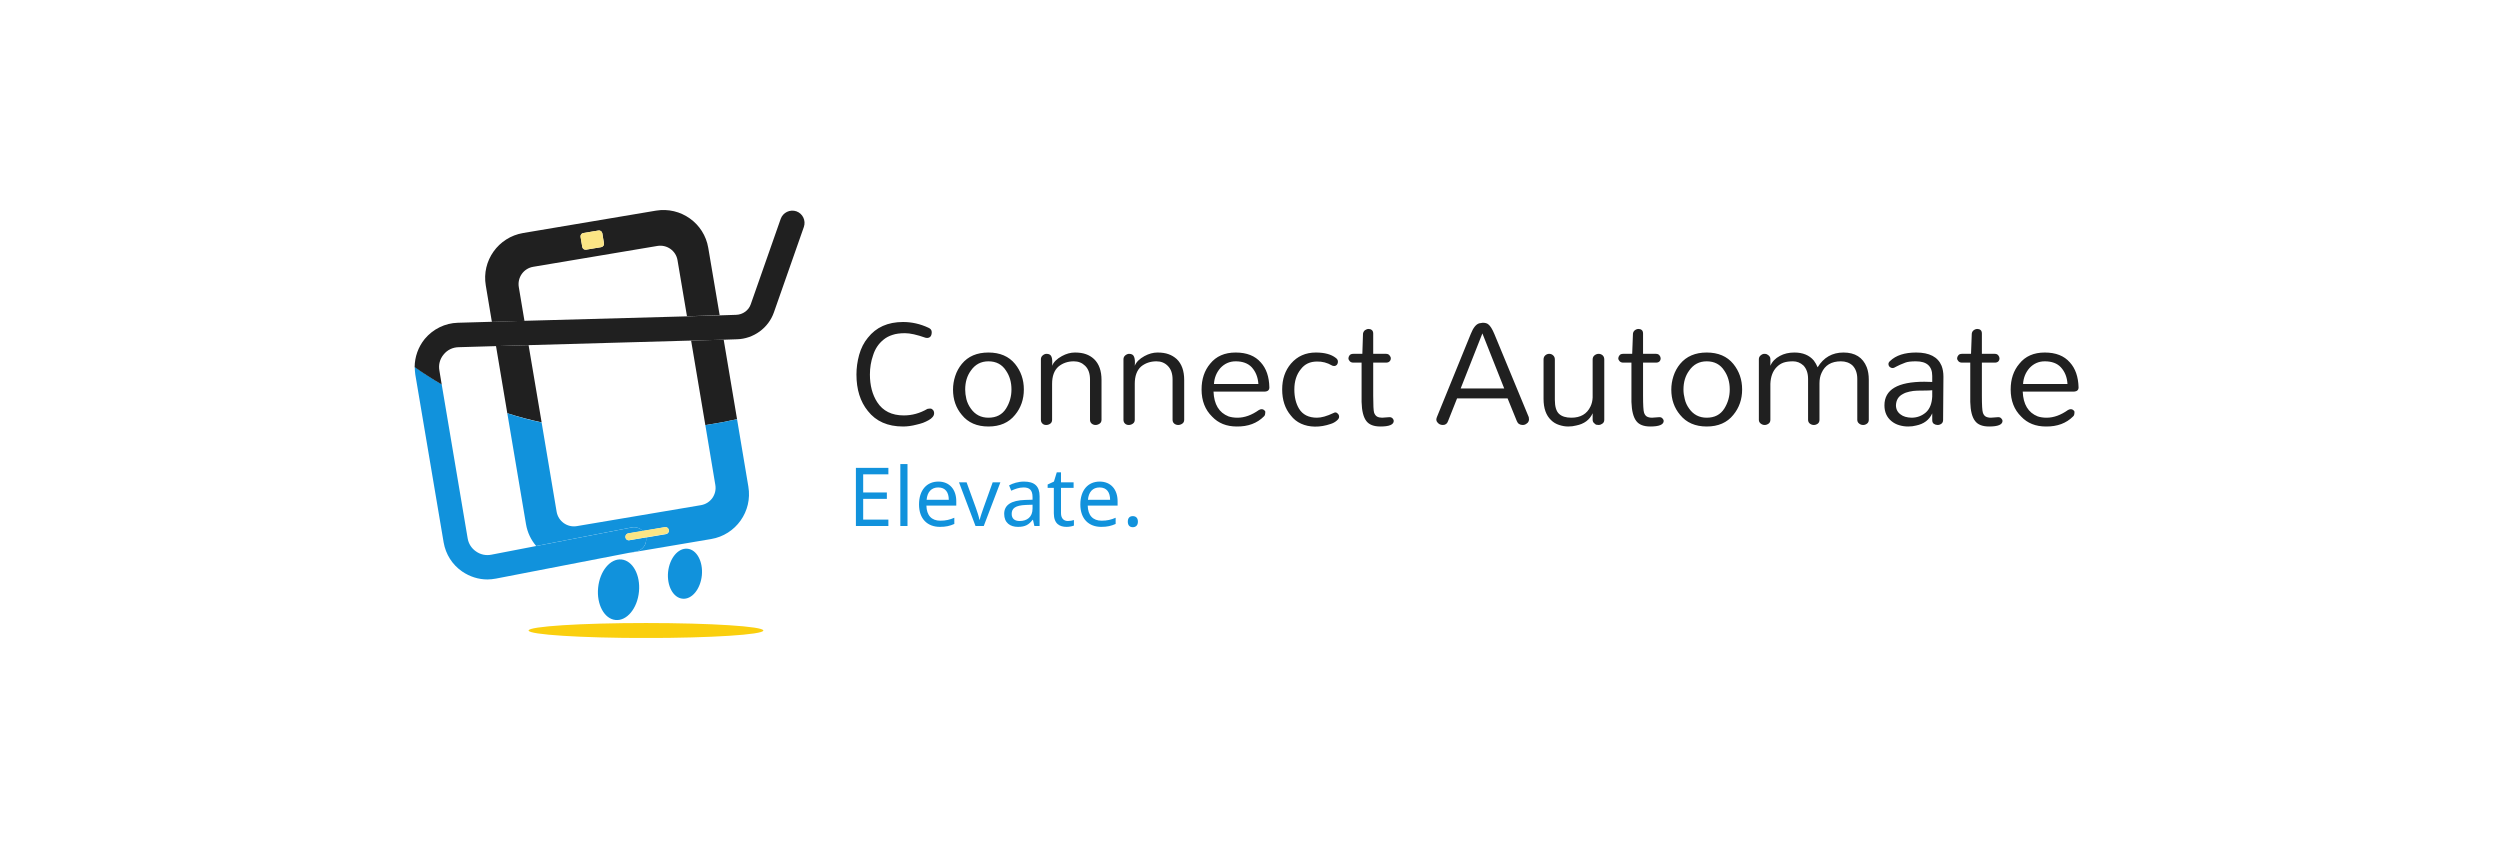 <svg xmlns="http://www.w3.org/2000/svg" version="1.1" xmlns:xlink="http://www.w3.org/1999/xlink" viewBox="0 0 17.306 5.871"><g transform="matrix(0.752,0,0,0.752,5.87,2.229)"><g transform="matrix(1,0,0,1,0,0)" clip-path="url(#SvgjsClipPath58749)"><g clip-path="url(#SvgjsClipPath5874700d891e3-76da-4e19-89f9-af669f923a82)"><path d=" M -0.779 2.84 C -0.779 2.878 -1.262 2.909 -1.859 2.909 C -2.456 2.909 -2.94 2.878 -2.94 2.84 C -2.94 2.802 -2.456 2.771 -1.859 2.771 C -1.262 2.771 -0.779 2.802 -0.779 2.84 Z" fill="#facf0e" transform="matrix(1,0,0,1,0,0)" fill-rule="nonzero"></path></g><g clip-path="url(#SvgjsClipPath5874700d891e3-76da-4e19-89f9-af669f923a82)"><path d=" M -1.313 0.949 C -1.218 0.935 -1.12 0.917 -1.021 0.895 L -1.144 0.163 L -1.444 0.171 L -1.313 0.949 Z" fill="#202020" transform="matrix(1,0,0,1,0,0)" fill-rule="nonzero"></path></g><g clip-path="url(#SvgjsClipPath5874700d891e3-76da-4e19-89f9-af669f923a82)"><path d=" M -3.24 0.221 L -3.136 0.84 C -3.036 0.872 -2.931 0.9 -2.82 0.924 L -2.94 0.213 L -3.24 0.221 Z" fill="#202020" transform="matrix(1,0,0,1,0,0)" fill-rule="nonzero"></path></g><g clip-path="url(#SvgjsClipPath5874700d891e3-76da-4e19-89f9-af669f923a82)"><path d=" M -3.03 -0.321 C -3.045 -0.41 -2.986 -0.493 -2.898 -0.508 L -1.755 -0.7 C -1.667 -0.715 -1.583 -0.656 -1.569 -0.568 L -1.482 -0.053 L -1.181 -0.062 L -1.286 -0.682 C -1.324 -0.91 -1.54 -1.063 -1.768 -1.025 L -2.991 -0.819 C -3.219 -0.78 -3.373 -0.564 -3.334 -0.336 L -3.278 -0.001 L -2.978 -0.01 L -3.03 -0.321 Z M -2.436 -0.819 L -2.297 -0.842 C -2.28 -0.845 -2.265 -0.834 -2.261 -0.817 L -2.246 -0.725 C -2.243 -0.708 -2.254 -0.693 -2.271 -0.689 L -2.41 -0.666 C -2.427 -0.663 -2.442 -0.674 -2.446 -0.691 L -2.461 -0.783 C -2.464 -0.8 -2.453 -0.816 -2.436 -0.819 Z" fill="#202020" transform="matrix(1,0,0,1,0,0)" fill-rule="nonzero"></path></g><g clip-path="url(#SvgjsClipPath5874700d891e3-76da-4e19-89f9-af669f923a82)"><path d=" M -1.021 0.895 C -1.12 0.917 -1.218 0.935 -1.313 0.949 L -1.221 1.5 C -1.206 1.588 -1.265 1.671 -1.353 1.686 L -2.496 1.879 C -2.584 1.894 -2.667 1.834 -2.682 1.746 L -2.82 0.925 C -2.931 0.902 -3.036 0.873 -3.136 0.84 L -2.964 1.86 C -2.951 1.938 -2.918 2.006 -2.87 2.062 L -1.991 1.891 C -1.953 1.884 -1.914 1.897 -1.889 1.924 L -1.685 1.889 C -1.668 1.886 -1.652 1.898 -1.649 1.916 C -1.645 1.933 -1.657 1.949 -1.675 1.953 L -1.859 1.984 C -1.849 2.044 -1.889 2.101 -1.949 2.112 L -2.022 2.127 L -1.26 1.998 C -1.032 1.96 -0.878 1.743 -0.917 1.515 L -1.021 0.895 Z" fill="#1192dc" transform="matrix(1,0,0,1,0,0)" fill-rule="nonzero"></path></g><g clip-path="url(#SvgjsClipPath5874700d891e3-76da-4e19-89f9-af669f923a82)"><path d=" M -2.085 2.186 C -1.981 2.197 -1.909 2.329 -1.924 2.483 C -1.939 2.637 -2.036 2.754 -2.14 2.743 C -2.243 2.733 -2.315 2.6 -2.3 2.447 C -2.285 2.293 -2.189 2.176 -2.085 2.186 Z" fill="#1192dc" transform="matrix(1,0,0,1,0,0)" fill-rule="nonzero"></path></g><g clip-path="url(#SvgjsClipPath5874700d891e3-76da-4e19-89f9-af669f923a82)"><path d=" M -1.478 2.087 C -1.392 2.095 -1.333 2.205 -1.345 2.332 C -1.358 2.459 -1.437 2.556 -1.523 2.547 C -1.609 2.539 -1.668 2.429 -1.656 2.302 C -1.643 2.175 -1.564 2.079 -1.478 2.087 Z" fill="#1192dc" transform="matrix(1,0,0,1,0,0)" fill-rule="nonzero"></path></g><g clip-path="url(#SvgjsClipPath5874700d891e3-76da-4e19-89f9-af669f923a82)"><path d=" M -1.859 1.983 L -2.011 2.009 C -2.013 2.009 -2.015 2.01 -2.017 2.01 C -2.033 2.01 -2.046 1.999 -2.048 1.983 C -2.051 1.966 -2.04 1.949 -2.022 1.946 L -1.888 1.924 C -1.913 1.898 -1.951 1.884 -1.989 1.891 L -2.869 2.062 L -3.283 2.142 C -3.333 2.152 -3.383 2.141 -3.424 2.112 C -3.465 2.084 -3.493 2.041 -3.501 1.991 L -3.74 0.573 C -3.829 0.522 -3.911 0.468 -3.988 0.413 C -3.988 0.437 -3.986 0.46 -3.983 0.483 L -3.722 2.029 C -3.703 2.138 -3.643 2.234 -3.551 2.297 C -3.482 2.344 -3.402 2.37 -3.319 2.37 C -3.294 2.37 -3.267 2.367 -3.24 2.362 L -2.022 2.126 L -1.948 2.112 C -1.888 2.1 -1.849 2.043 -1.859 1.983 Z" fill="#1192dc" transform="matrix(1,0,0,1,0,0)" fill-rule="nonzero"></path></g><g clip-path="url(#SvgjsClipPath5874700d891e3-76da-4e19-89f9-af669f923a82)"><path d=" M -3.761 0.447 C -3.771 0.394 -3.757 0.341 -3.722 0.299 C -3.688 0.257 -3.639 0.233 -3.584 0.232 L -3.24 0.222 L -2.94 0.213 L -1.444 0.171 L -1.144 0.163 L -1.022 0.159 C -0.869 0.155 -0.732 0.055 -0.682 -0.088 L -0.406 -0.875 C -0.386 -0.934 -0.416 -0.998 -0.475 -1.019 C -0.534 -1.039 -0.598 -1.008 -0.619 -0.95 L -0.895 -0.163 C -0.914 -0.107 -0.968 -0.068 -1.029 -0.066 L -1.182 -0.061 L -1.482 -0.052 L -2.978 -0.011 L -3.278 -0.002 L -3.591 0.007 C -3.709 0.01 -3.82 0.065 -3.896 0.156 C -3.956 0.23 -3.988 0.321 -3.989 0.415 C -3.912 0.47 -3.829 0.523 -3.74 0.575 L -3.761 0.447 Z" fill="#202020" transform="matrix(1,0,0,1,0,0)" fill-rule="nonzero"></path></g><g clip-path="url(#SvgjsClipPath5874700d891e3-76da-4e19-89f9-af669f923a82)"><path d=" M -2.049 1.982 C -2.047 1.998 -2.033 2.009 -2.018 2.009 C -2.016 2.009 -2.014 2.009 -2.012 2.008 L -1.859 1.982 L -1.675 1.951 C -1.658 1.948 -1.646 1.931 -1.649 1.914 C -1.652 1.897 -1.668 1.885 -1.685 1.888 L -1.889 1.922 L -2.023 1.945 C -2.04 1.949 -2.052 1.965 -2.049 1.982 Z" fill="#fbe585" transform="matrix(1,0,0,1,0,0)" fill-rule="nonzero"></path></g><g clip-path="url(#SvgjsClipPath5874700d891e3-76da-4e19-89f9-af669f923a82)"><path d=" M -2.446 -0.691 C -2.443 -0.674 -2.428 -0.663 -2.41 -0.666 L -2.272 -0.689 C -2.254 -0.693 -2.243 -0.708 -2.247 -0.725 L -2.262 -0.817 C -2.265 -0.834 -2.281 -0.845 -2.298 -0.842 L -2.437 -0.819 C -2.454 -0.816 -2.465 -0.8 -2.462 -0.783 L -2.446 -0.691 Z" fill="#fbe585" transform="matrix(1,0,0,1,0,0)" fill-rule="nonzero"></path></g></g><g><path d=" M 0.078 0.483 Q 0.078 0.393 0.103 0.302 Q 0.129 0.21 0.183 0.145 Q 0.297 2.220446049250313e-16 0.507 2.220446049250313e-16 Q 0.628 2.220446049250313e-16 0.741 0.053 Q 0.771 0.066 0.771 0.093 Q 0.771 0.145 0.729 0.147 Q 0.721 0.147 0.714 0.145 Q 0.595 0.103 0.525 0.103 Q 0.455 0.103 0.409 0.119 Q 0.362 0.134 0.328 0.162 Q 0.293 0.19 0.269 0.226 Q 0.245 0.262 0.231 0.307 Q 0.202 0.39 0.202 0.483 Q 0.202 0.634 0.269 0.738 Q 0.348 0.86 0.514 0.86 Q 0.628 0.86 0.731 0.8 Q 0.745 0.797 0.758 0.797 Q 0.771 0.797 0.782 0.809 Q 0.793 0.821 0.793 0.84 Q 0.793 0.859 0.779 0.875 Q 0.766 0.891 0.742 0.904 Q 0.719 0.917 0.691 0.928 Q 0.662 0.938 0.631 0.945 Q 0.566 0.962 0.507 0.962 Q 0.295 0.962 0.183 0.819 Q 0.078 0.69 0.078 0.483 M 0.967 0.622 Q 0.967 0.56 0.987 0.498 Q 1.007 0.436 1.048 0.386 Q 1.134 0.281 1.293 0.281 Q 1.452 0.281 1.538 0.386 Q 1.619 0.486 1.619 0.621 Q 1.619 0.757 1.538 0.855 Q 1.452 0.962 1.293 0.962 Q 1.134 0.962 1.048 0.855 Q 0.967 0.759 0.967 0.622 M 1.079 0.622 Q 1.079 0.664 1.09 0.71 Q 1.102 0.757 1.131 0.797 Q 1.19 0.881 1.293 0.881 Q 1.402 0.881 1.455 0.797 Q 1.505 0.717 1.505 0.621 Q 1.505 0.521 1.455 0.448 Q 1.4 0.362 1.293 0.362 Q 1.19 0.362 1.131 0.448 Q 1.079 0.519 1.079 0.622 M 1.776 0.343 Q 1.776 0.321 1.793 0.307 Q 1.81 0.293 1.828 0.293 Q 1.864 0.293 1.874 0.321 Q 1.884 0.348 1.879 0.403 Q 1.9 0.352 1.969 0.314 Q 2.029 0.281 2.089 0.281 Q 2.148 0.281 2.19 0.296 Q 2.231 0.31 2.265 0.341 Q 2.334 0.407 2.334 0.534 L 2.334 0.9 Q 2.334 0.924 2.316 0.936 Q 2.298 0.948 2.279 0.948 Q 2.259 0.948 2.243 0.935 Q 2.228 0.922 2.228 0.9 L 2.228 0.528 Q 2.228 0.447 2.183 0.403 Q 2.141 0.362 2.079 0.362 Q 1.997 0.362 1.938 0.41 Q 1.879 0.462 1.879 0.569 L 1.879 0.9 Q 1.879 0.924 1.862 0.936 Q 1.845 0.948 1.824 0.948 Q 1.803 0.948 1.79 0.935 Q 1.776 0.922 1.776 0.9 L 1.776 0.343 M 2.536 0.343 Q 2.536 0.321 2.553 0.307 Q 2.571 0.293 2.588 0.293 Q 2.624 0.293 2.634 0.321 Q 2.645 0.348 2.64 0.403 Q 2.66 0.352 2.729 0.314 Q 2.79 0.281 2.849 0.281 Q 2.909 0.281 2.95 0.296 Q 2.991 0.31 3.026 0.341 Q 3.095 0.407 3.095 0.534 L 3.095 0.9 Q 3.095 0.924 3.077 0.936 Q 3.059 0.948 3.04 0.948 Q 3.019 0.948 3.003 0.935 Q 2.988 0.922 2.988 0.9 L 2.988 0.528 Q 2.988 0.447 2.943 0.403 Q 2.902 0.362 2.84 0.362 Q 2.757 0.362 2.698 0.41 Q 2.64 0.462 2.64 0.569 L 2.64 0.9 Q 2.64 0.924 2.622 0.936 Q 2.605 0.948 2.584 0.948 Q 2.564 0.948 2.55 0.935 Q 2.536 0.922 2.536 0.9 L 2.536 0.343 M 3.879 0.602 Q 3.879 0.638 3.838 0.641 L 3.365 0.641 Q 3.372 0.817 3.503 0.869 Q 3.54 0.881 3.586 0.881 Q 3.683 0.881 3.783 0.81 Q 3.814 0.793 3.834 0.814 Q 3.845 0.824 3.841 0.834 Q 3.841 0.859 3.829 0.869 Q 3.734 0.964 3.579 0.962 Q 3.438 0.962 3.352 0.871 Q 3.255 0.776 3.255 0.621 Q 3.255 0.478 3.334 0.384 Q 3.417 0.281 3.569 0.281 Q 3.721 0.281 3.8 0.372 Q 3.876 0.455 3.879 0.602 M 3.778 0.571 Q 3.772 0.478 3.717 0.417 Q 3.665 0.362 3.569 0.362 Q 3.486 0.362 3.428 0.424 Q 3.374 0.486 3.369 0.571 L 3.778 0.571 M 3.997 0.621 Q 3.997 0.478 4.078 0.383 Q 4.166 0.281 4.307 0.281 Q 4.428 0.281 4.491 0.331 Q 4.51 0.345 4.51 0.364 Q 4.51 0.383 4.5 0.394 Q 4.49 0.405 4.476 0.405 Q 4.462 0.405 4.455 0.4 Q 4.39 0.362 4.317 0.364 Q 4.222 0.364 4.169 0.434 Q 4.109 0.507 4.109 0.621 Q 4.109 0.726 4.152 0.798 Q 4.203 0.881 4.317 0.881 Q 4.379 0.881 4.469 0.838 Q 4.493 0.824 4.51 0.845 Q 4.521 0.855 4.521 0.873 Q 4.521 0.891 4.498 0.909 Q 4.476 0.928 4.445 0.938 Q 4.369 0.964 4.298 0.963 Q 4.228 0.962 4.171 0.936 Q 4.114 0.91 4.076 0.86 Q 3.997 0.766 3.997 0.621 M 5.024 0.91 Q 5.024 0.962 4.902 0.962 Q 4.81 0.962 4.772 0.912 Q 4.731 0.859 4.728 0.736 L 4.728 0.374 L 4.652 0.374 Q 4.631 0.374 4.619 0.361 Q 4.607 0.348 4.607 0.334 Q 4.607 0.321 4.617 0.307 Q 4.628 0.293 4.652 0.293 L 4.735 0.293 L 4.741 0.107 Q 4.745 0.086 4.76 0.075 Q 4.776 0.064 4.793 0.064 Q 4.81 0.064 4.822 0.074 Q 4.835 0.084 4.835 0.107 L 4.835 0.293 L 4.953 0.293 Q 4.974 0.293 4.985 0.307 Q 4.997 0.321 4.997 0.334 Q 4.997 0.352 4.985 0.363 Q 4.974 0.374 4.953 0.374 L 4.835 0.374 L 4.835 0.679 Q 4.835 0.807 4.843 0.834 Q 4.852 0.86 4.871 0.871 Q 4.89 0.881 4.917 0.881 L 4.985 0.876 Q 5.003 0.876 5.014 0.888 Q 5.024 0.9 5.024 0.91 M 6.267 0.876 Q 6.269 0.886 6.269 0.897 Q 6.269 0.907 6.264 0.917 Q 6.259 0.928 6.25 0.933 Q 6.233 0.948 6.212 0.948 Q 6.171 0.948 6.157 0.912 L 6.072 0.703 L 5.607 0.703 L 5.524 0.912 Q 5.512 0.948 5.476 0.948 Q 5.44 0.948 5.421 0.917 Q 5.416 0.907 5.416 0.898 Q 5.416 0.89 5.421 0.876 L 5.733 0.11 Q 5.767 0.024 5.812 0.012 Q 5.824 0.01 5.843 0.007 Q 5.878 0.007 5.895 0.022 Q 5.922 0.043 5.95 0.11 L 6.267 0.876 M 5.64 0.612 L 6.041 0.612 L 5.84 0.105 L 5.64 0.612 M 6.962 0.9 Q 6.962 0.924 6.944 0.936 Q 6.926 0.948 6.913 0.948 Q 6.9 0.948 6.89 0.946 Q 6.879 0.943 6.872 0.934 Q 6.855 0.922 6.855 0.9 L 6.855 0.84 Q 6.814 0.931 6.703 0.953 Q 6.669 0.962 6.629 0.962 Q 6.59 0.962 6.547 0.948 Q 6.503 0.934 6.472 0.903 Q 6.403 0.838 6.403 0.707 L 6.403 0.345 Q 6.403 0.321 6.419 0.307 Q 6.435 0.293 6.455 0.293 Q 6.476 0.293 6.491 0.307 Q 6.507 0.321 6.507 0.345 L 6.507 0.716 Q 6.507 0.809 6.545 0.845 Q 6.583 0.881 6.659 0.881 Q 6.786 0.881 6.835 0.778 Q 6.853 0.741 6.855 0.695 L 6.855 0.345 Q 6.855 0.321 6.872 0.307 Q 6.89 0.293 6.91 0.293 Q 6.931 0.293 6.947 0.307 Q 6.962 0.321 6.962 0.345 L 6.962 0.9 M 7.509 0.91 Q 7.509 0.962 7.386 0.962 Q 7.295 0.962 7.257 0.912 Q 7.216 0.859 7.212 0.736 L 7.212 0.374 L 7.136 0.374 Q 7.116 0.374 7.103 0.361 Q 7.091 0.348 7.091 0.334 Q 7.091 0.321 7.102 0.307 Q 7.112 0.293 7.136 0.293 L 7.219 0.293 L 7.226 0.107 Q 7.229 0.086 7.245 0.075 Q 7.26 0.064 7.278 0.064 Q 7.295 0.064 7.307 0.074 Q 7.319 0.084 7.319 0.107 L 7.319 0.293 L 7.438 0.293 Q 7.459 0.293 7.47 0.307 Q 7.481 0.321 7.481 0.334 Q 7.481 0.352 7.47 0.363 Q 7.459 0.374 7.438 0.374 L 7.319 0.374 L 7.319 0.679 Q 7.319 0.807 7.328 0.834 Q 7.336 0.86 7.355 0.871 Q 7.374 0.881 7.402 0.881 L 7.469 0.876 Q 7.488 0.876 7.498 0.888 Q 7.509 0.9 7.509 0.91 M 7.579 0.622 Q 7.579 0.56 7.599 0.498 Q 7.619 0.436 7.66 0.386 Q 7.747 0.281 7.905 0.281 Q 8.064 0.281 8.15 0.386 Q 8.231 0.486 8.231 0.621 Q 8.231 0.757 8.15 0.855 Q 8.064 0.962 7.905 0.962 Q 7.747 0.962 7.66 0.855 Q 7.579 0.759 7.579 0.622 M 7.691 0.622 Q 7.691 0.664 7.703 0.71 Q 7.714 0.757 7.743 0.797 Q 7.802 0.881 7.905 0.881 Q 8.014 0.881 8.067 0.797 Q 8.117 0.717 8.117 0.621 Q 8.117 0.521 8.067 0.448 Q 8.012 0.362 7.905 0.362 Q 7.802 0.362 7.743 0.448 Q 7.691 0.519 7.691 0.622 M 8.926 0.417 Q 9.009 0.281 9.164 0.281 Q 9.324 0.281 9.378 0.416 Q 9.397 0.466 9.397 0.531 L 9.397 0.9 Q 9.397 0.924 9.38 0.936 Q 9.364 0.948 9.345 0.948 Q 9.324 0.948 9.308 0.935 Q 9.291 0.922 9.291 0.9 L 9.291 0.524 Q 9.291 0.445 9.247 0.4 Q 9.205 0.362 9.14 0.362 Q 9.009 0.362 8.962 0.469 Q 8.943 0.509 8.943 0.566 L 8.943 0.9 Q 8.943 0.924 8.927 0.936 Q 8.91 0.948 8.891 0.948 Q 8.871 0.948 8.854 0.935 Q 8.838 0.922 8.838 0.9 L 8.838 0.524 Q 8.838 0.445 8.795 0.4 Q 8.753 0.362 8.7 0.362 Q 8.647 0.362 8.612 0.374 Q 8.578 0.386 8.55 0.414 Q 8.495 0.469 8.491 0.569 L 8.491 0.9 Q 8.491 0.924 8.474 0.936 Q 8.457 0.948 8.438 0.948 Q 8.419 0.948 8.402 0.935 Q 8.385 0.922 8.385 0.9 L 8.385 0.343 Q 8.385 0.321 8.402 0.307 Q 8.419 0.293 8.435 0.293 Q 8.45 0.293 8.459 0.297 Q 8.467 0.302 8.474 0.307 Q 8.491 0.321 8.491 0.341 L 8.491 0.403 Q 8.516 0.345 8.579 0.312 Q 8.636 0.281 8.712 0.281 Q 8.829 0.281 8.891 0.355 Q 8.912 0.383 8.926 0.417 M 9.909 0.55 Q 9.945 0.55 9.981 0.552 L 9.981 0.497 Q 9.981 0.362 9.831 0.362 Q 9.764 0.362 9.733 0.374 Q 9.678 0.395 9.653 0.409 Q 9.629 0.424 9.616 0.424 Q 9.602 0.424 9.59 0.414 Q 9.578 0.403 9.578 0.386 Q 9.578 0.372 9.593 0.359 Q 9.674 0.281 9.833 0.281 Q 10.016 0.281 10.067 0.403 Q 10.084 0.447 10.084 0.503 L 10.081 0.902 Q 10.081 0.924 10.066 0.936 Q 10.05 0.948 10.031 0.948 Q 10.012 0.948 9.997 0.938 Q 9.981 0.928 9.981 0.903 L 9.981 0.841 Q 9.94 0.931 9.833 0.953 Q 9.8 0.962 9.759 0.962 Q 9.717 0.962 9.677 0.95 Q 9.636 0.938 9.605 0.912 Q 9.541 0.859 9.541 0.767 Q 9.541 0.55 9.909 0.55 M 9.981 0.628 Q 9.953 0.631 9.917 0.631 Q 9.881 0.631 9.843 0.632 Q 9.805 0.633 9.771 0.641 Q 9.736 0.648 9.709 0.664 Q 9.65 0.695 9.647 0.766 Q 9.647 0.821 9.691 0.852 Q 9.726 0.879 9.79 0.881 Q 9.867 0.881 9.924 0.831 Q 9.976 0.783 9.981 0.686 L 9.981 0.628 M 10.628 0.91 Q 10.628 0.962 10.505 0.962 Q 10.414 0.962 10.376 0.912 Q 10.334 0.859 10.331 0.736 L 10.331 0.374 L 10.255 0.374 Q 10.234 0.374 10.222 0.361 Q 10.21 0.348 10.21 0.334 Q 10.21 0.321 10.221 0.307 Q 10.231 0.293 10.255 0.293 L 10.338 0.293 L 10.345 0.107 Q 10.348 0.086 10.364 0.075 Q 10.379 0.064 10.397 0.064 Q 10.414 0.064 10.426 0.074 Q 10.438 0.084 10.438 0.107 L 10.438 0.293 L 10.557 0.293 Q 10.578 0.293 10.589 0.307 Q 10.6 0.321 10.6 0.334 Q 10.6 0.352 10.589 0.363 Q 10.578 0.374 10.557 0.374 L 10.438 0.374 L 10.438 0.679 Q 10.438 0.807 10.447 0.834 Q 10.455 0.86 10.474 0.871 Q 10.493 0.881 10.521 0.881 L 10.588 0.876 Q 10.607 0.876 10.617 0.888 Q 10.628 0.9 10.628 0.91 M 11.328 0.602 Q 11.328 0.638 11.286 0.641 L 10.814 0.641 Q 10.821 0.817 10.952 0.869 Q 10.988 0.881 11.034 0.881 Q 11.131 0.881 11.231 0.81 Q 11.262 0.793 11.283 0.814 Q 11.293 0.824 11.29 0.834 Q 11.29 0.859 11.278 0.869 Q 11.183 0.964 11.028 0.962 Q 10.886 0.962 10.8 0.871 Q 10.703 0.776 10.703 0.621 Q 10.703 0.478 10.783 0.384 Q 10.865 0.281 11.017 0.281 Q 11.169 0.281 11.248 0.372 Q 11.324 0.455 11.328 0.602 M 11.226 0.571 Q 11.221 0.478 11.165 0.417 Q 11.114 0.362 11.017 0.362 Q 10.934 0.362 10.876 0.424 Q 10.822 0.486 10.817 0.571 L 11.226 0.571" fill="#202020" fill-rule="nonzero"></path></g><g><path d=" M 0.372 1.878 L 0.372 1.819 L 0.14 1.819 L 0.14 1.628 L 0.358 1.628 L 0.358 1.569 L 0.14 1.569 L 0.14 1.402 L 0.372 1.402 L 0.372 1.343 L 0.073 1.343 L 0.073 1.878 M 0.548 1.878 L 0.548 1.308 L 0.482 1.308 L 0.482 1.878 M 0.832 1.469 C 0.725 1.469 0.654 1.548 0.654 1.68 C 0.654 1.814 0.733 1.886 0.847 1.886 C 0.902 1.886 0.938 1.877 0.979 1.859 L 0.979 1.802 C 0.937 1.82 0.901 1.829 0.85 1.829 C 0.77 1.829 0.724 1.781 0.722 1.69 L 0.997 1.69 L 0.997 1.65 C 0.997 1.541 0.934 1.469 0.832 1.469 M 0.831 1.523 C 0.898 1.523 0.928 1.569 0.928 1.637 L 0.724 1.637 C 0.73 1.565 0.768 1.523 0.831 1.523 M 1.174 1.878 L 1.25 1.878 L 1.403 1.476 L 1.332 1.476 L 1.247 1.713 C 1.236 1.745 1.218 1.795 1.213 1.82 L 1.21 1.82 C 1.206 1.795 1.19 1.746 1.178 1.713 L 1.092 1.476 L 1.022 1.476 M 1.62 1.469 C 1.567 1.469 1.518 1.485 1.483 1.504 L 1.503 1.553 C 1.536 1.538 1.574 1.523 1.616 1.523 C 1.669 1.523 1.699 1.545 1.699 1.612 L 1.699 1.636 L 1.631 1.638 C 1.5 1.642 1.438 1.686 1.438 1.766 C 1.438 1.848 1.492 1.886 1.565 1.886 C 1.633 1.886 1.665 1.865 1.7 1.821 L 1.703 1.821 L 1.716 1.878 L 1.764 1.878 L 1.764 1.604 C 1.764 1.511 1.717 1.469 1.62 1.469 M 1.639 1.684 L 1.699 1.682 L 1.699 1.718 C 1.699 1.796 1.648 1.832 1.58 1.832 C 1.537 1.832 1.507 1.812 1.507 1.767 C 1.507 1.716 1.539 1.688 1.639 1.684 M 2.024 1.832 C 1.987 1.832 1.961 1.808 1.961 1.76 L 1.961 1.527 L 2.077 1.527 L 2.077 1.476 L 1.961 1.476 L 1.961 1.384 L 1.922 1.384 L 1.896 1.469 L 1.838 1.496 L 1.838 1.527 L 1.895 1.527 L 1.895 1.761 C 1.895 1.859 1.95 1.886 2.013 1.886 C 2.037 1.886 2.066 1.88 2.08 1.874 L 2.08 1.823 C 2.067 1.828 2.043 1.832 2.024 1.832 M 2.317 1.469 C 2.21 1.469 2.139 1.548 2.139 1.68 C 2.139 1.814 2.218 1.886 2.332 1.886 C 2.387 1.886 2.423 1.877 2.464 1.859 L 2.464 1.802 C 2.422 1.82 2.386 1.829 2.335 1.829 C 2.255 1.829 2.209 1.781 2.207 1.69 L 2.482 1.69 L 2.482 1.65 C 2.482 1.541 2.419 1.469 2.317 1.469 M 2.316 1.523 C 2.383 1.523 2.413 1.569 2.413 1.637 L 2.209 1.637 C 2.215 1.565 2.253 1.523 2.316 1.523 M 2.576 1.838 C 2.576 1.874 2.596 1.889 2.622 1.889 C 2.647 1.889 2.669 1.874 2.669 1.838 C 2.669 1.801 2.647 1.787 2.622 1.787 C 2.596 1.787 2.576 1.801 2.576 1.838" fill="#1192dc" fill-rule="nonzero"></path></g></g><defs><clipPath id="SvgjsClipPath58749"><path d=" M -3.989 -1.031 h 3.589 v 3.939 h -3.589 Z"></path></clipPath><clipPath id="SvgjsClipPath5874700d891e3-76da-4e19-89f9-af669f923a82"><path d=" M -3.989 -1.031 L -0.4 -1.031 L -0.4 2.909 L -3.989 2.909 Z"></path></clipPath></defs></svg>